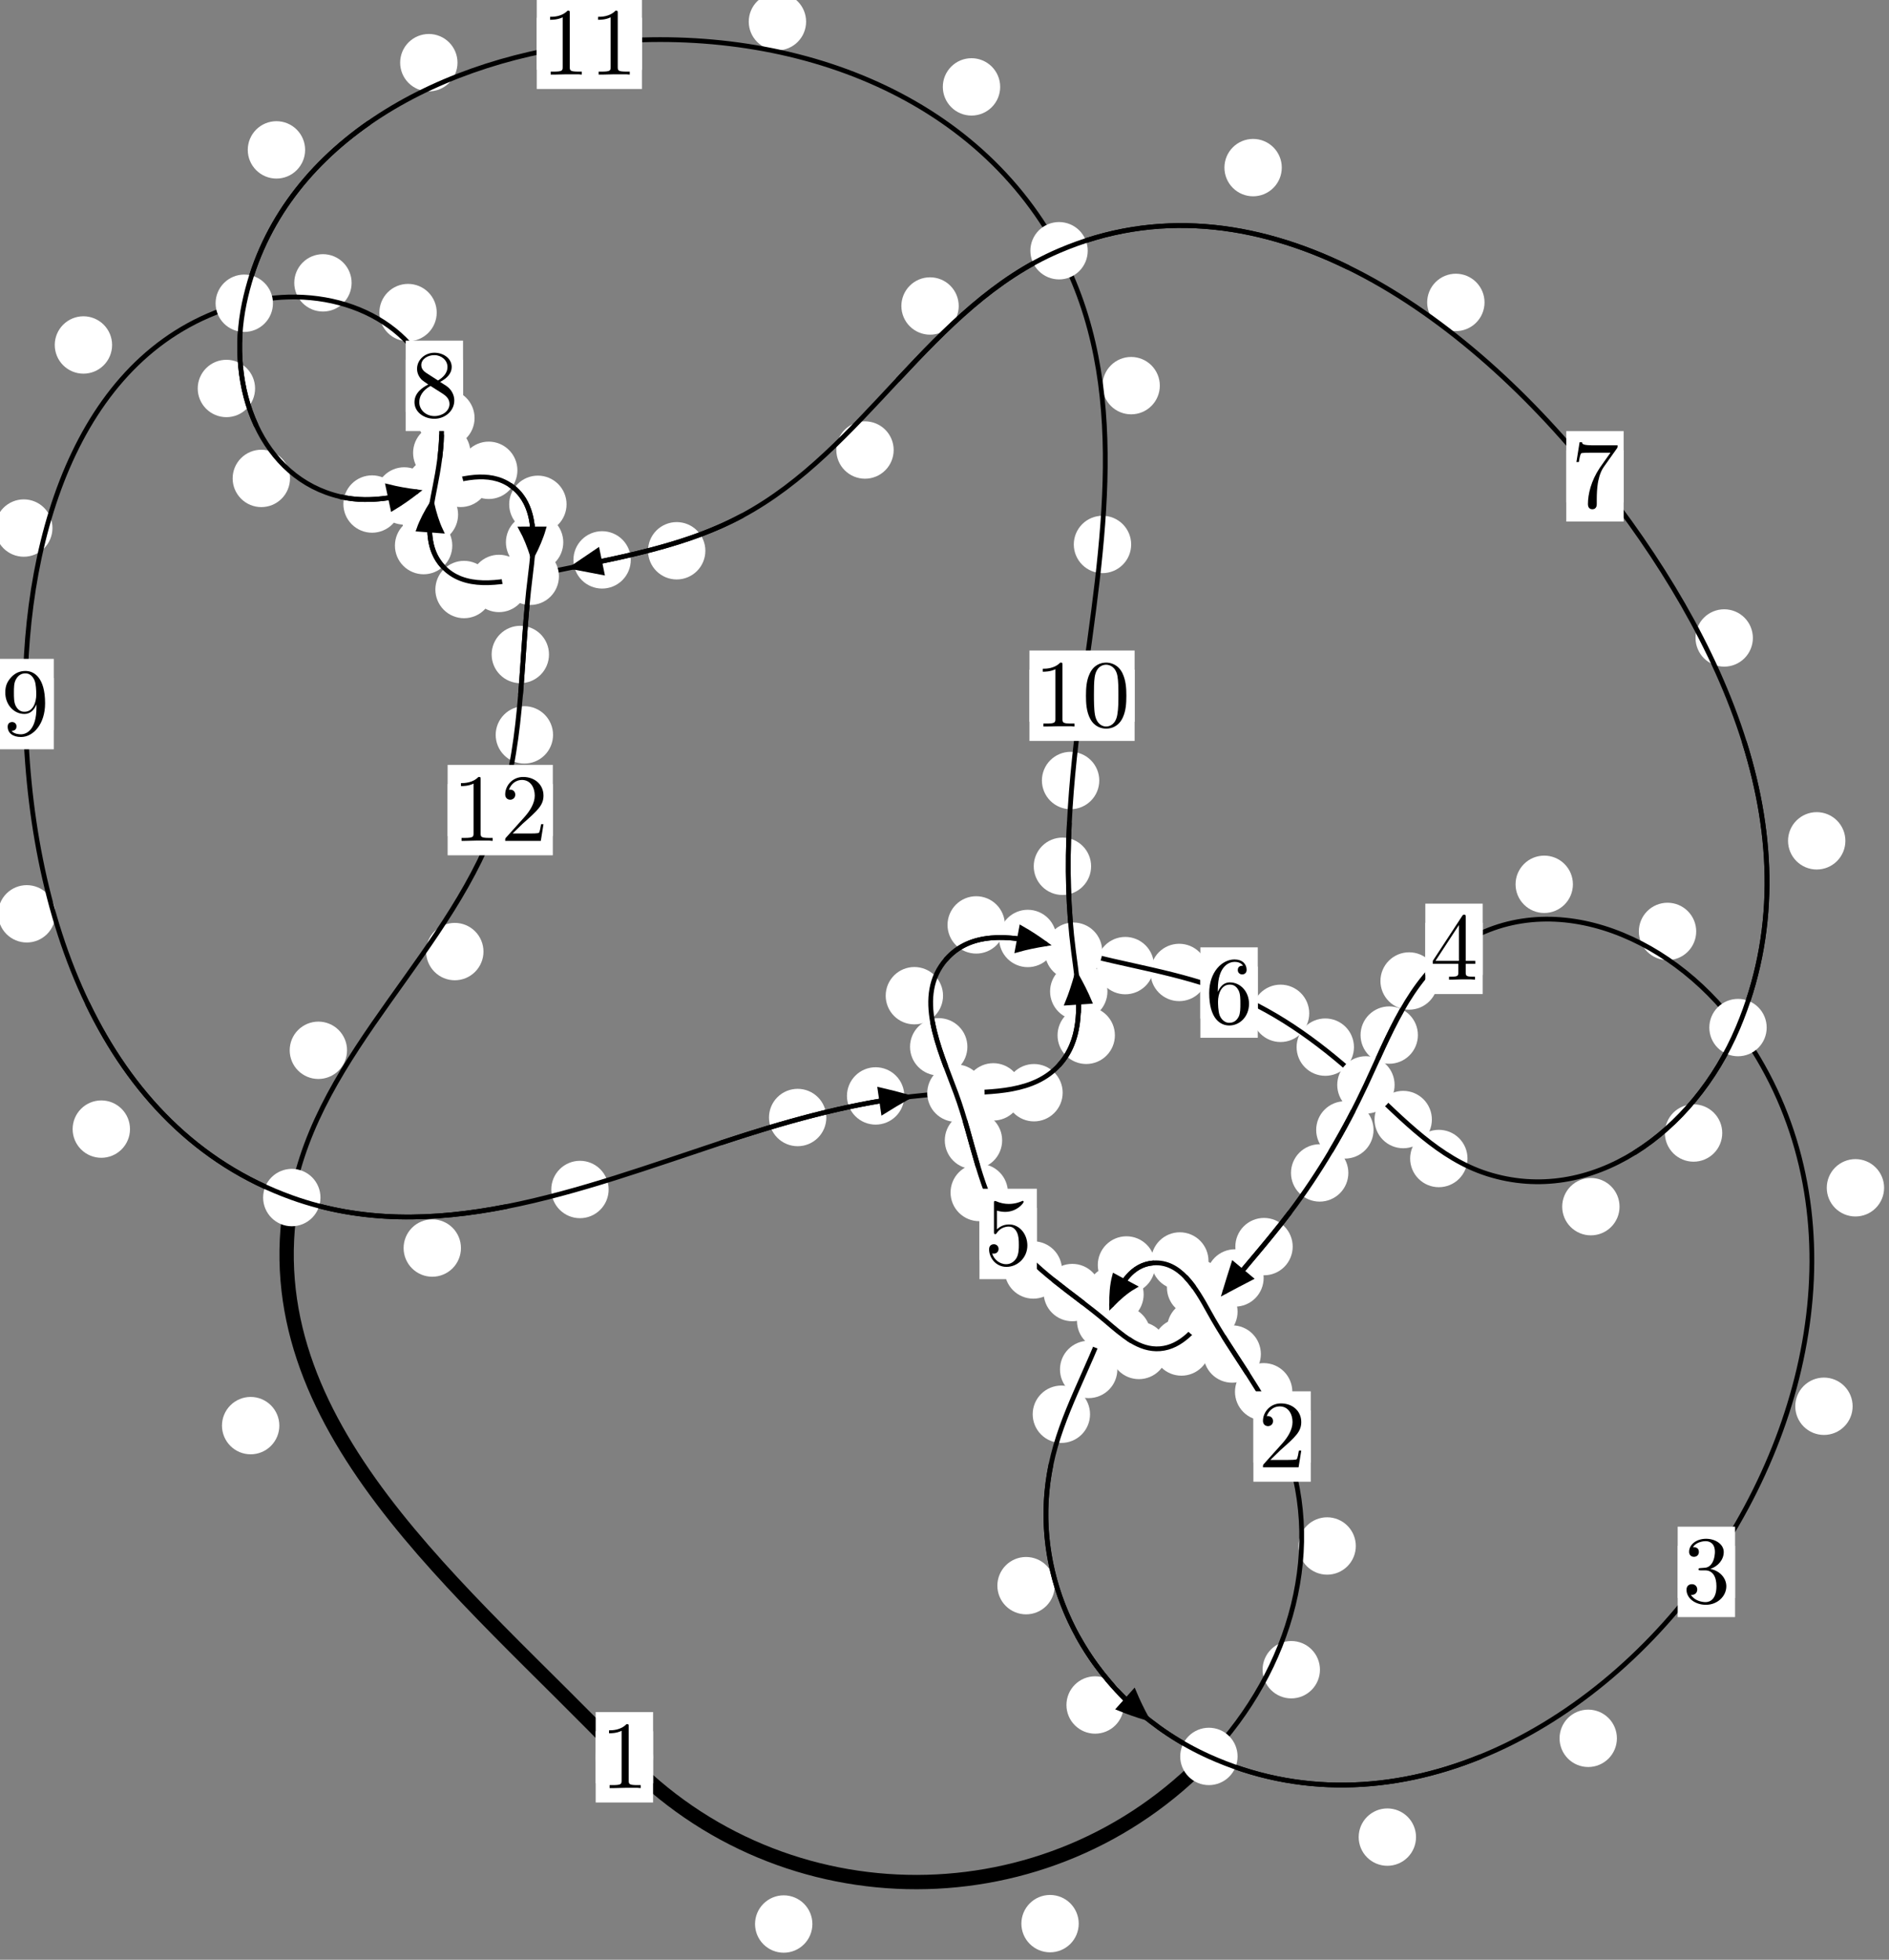 <?xml version="1.0"?>
<!-- Created by MetaPost 1.999 on 2021.07.05:2353 -->
<svg version="1.1" xmlns="http://www.w3.org/2000/svg" xmlns:xlink="http://www.w3.org/1999/xlink" width="196.886" height="204.183" viewBox="0 0 196.886 204.183">
<rect x="0" y="0" width="196.886" height="204.183" fill="#808080" stroke="none"/>
<!-- Original BoundingBox: -126.510071 -20.450653 70.376404 183.732529 -->
  <defs>
    <g transform="scale(0.01,0.01)" id="GLYPHcmr10_48">
      <path style="fill-rule: evenodd;" d="M460 -320C460 -400,455 -480,420 -554C374 -650,292 -666,250 -666C190 -666,117 -640,76 -547C44 -478,39 -400,39 -320C39 -245,43 -155,84 -79C127 2,200 22,249 22C303 22,379 1,423 -94C455 -163,460 -241,460 -320M249 -0C210 -0,151 -25,133 -121C122 -181,122 -273,122 -332C122 -396,122 -462,130 -516C149 -635,224 -644,249 -644C282 -644,348 -626,367 -527C377 -471,377 -395,377 -332C377 -257,377 -189,366 -125C351 -30,294 -0,249 -0"></path>
    </g>
    <g transform="scale(0.01,0.01)" id="GLYPHcmr10_49">
      <path style="fill-rule: evenodd;" d="M294 -640C294 -664,294 -666,271 -666C209 -602,121 -602,89 -602L89 -571C109 -571,168 -571,220 -597L220 -79C220 -43,217 -31,127 -31L95 -31L95 -0L257 -0L130 -3L217 -3L257 -3L297 -3L384 -3L419 -0L419 -31L387 -31C297 -31,294 -42,294 -79"></path>
    </g>
    <g transform="scale(0.01,0.01)" id="GLYPHcmr10_50">
      <path style="fill-rule: evenodd;" d="M127 -77L233 -180C389 -318,449 -372,449 -472C449 -586,359 -666,237 -666C124 -666,50 -574,50 -485C50 -429,100 -429,103 -429C120 -429,155 -441,155 -482C155 -508,137 -534,102 -534C94 -534,92 -534,89 -533C112 -598,166 -635,224 -635C315 -635,358 -554,358 -472C358 -392,308 -313,253 -251L61 -37C50 -26,50 -24,50 -0L421 -0L449 -174L424 -174C419 -144,412 -100,402 -85C395 -77,329 -77,307 -77"></path>
    </g>
    <g transform="scale(0.01,0.01)" id="GLYPHcmr10_51">
      <path style="fill-rule: evenodd;" d="M290 -352C372 -379,430 -449,430 -528C430 -610,342 -666,246 -666C145 -666,69 -606,69 -530C69 -497,91 -478,120 -478C151 -478,171 -500,171 -529C171 -579,124 -579,109 -579C140 -628,206 -641,242 -641C283 -641,338 -619,338 -529C338 -517,336 -459,310 -415C280 -367,246 -364,221 -363C213 -362,189 -360,182 -360C174 -359,167 -358,167 -348C167 -337,174 -337,191 -337L235 -337C317 -337,354 -269,354 -171C354 -35,285 -6,241 -6C198 -6,123 -23,88 -82C123 -77,154 -99,154 -137C154 -173,127 -193,98 -193C74 -193,42 -179,42 -135C42 -44,135 22,244 22C366 22,457 -69,457 -171C457 -253,394 -331,290 -352"></path>
    </g>
    <g transform="scale(0.01,0.01)" id="GLYPHcmr10_52">
      <path style="fill-rule: evenodd;" d="M294 -165L294 -78C294 -42,292 -31,218 -31L197 -31L197 -0L332 -0L238 -3L290 -3L332 -3L374 -3L427 -3L468 -0L468 -31L447 -31C373 -31,371 -42,371 -78L371 -165L471 -165L471 -196L371 -196L371 -651C371 -671,371 -677,355 -677C346 -677,343 -677,335 -665L28 -196L28 -165M300 -196L56 -196L300 -569"></path>
    </g>
    <g transform="scale(0.01,0.01)" id="GLYPHcmr10_53">
      <path style="fill-rule: evenodd;" d="M449 -201C449 -320,367 -420,259 -420C211 -420,168 -404,132 -369L132 -564C152 -558,185 -551,217 -551C340 -551,410 -642,410 -655C410 -661,407 -666,400 -666C399 -666,397 -666,392 -663C372 -654,323 -634,256 -634C216 -634,170 -641,123 -662C115 -665,113 -665,111 -665C101 -665,101 -657,101 -641L101 -345C101 -327,101 -319,115 -319C122 -319,124 -322,128 -328C139 -344,176 -398,257 -398C309 -398,334 -352,342 -334C358 -297,360 -258,360 -208C360 -173,360 -113,336 -71C312 -32,275 -6,229 -6C156 -6,99 -59,82 -118C85 -117,88 -116,99 -116C132 -116,149 -141,149 -165C149 -189,132 -214,99 -214C85 -214,50 -207,50 -161C50 -75,119 22,231 22C347 22,449 -74,449 -201"></path>
    </g>
    <g transform="scale(0.01,0.01)" id="GLYPHcmr10_54">
      <path style="fill-rule: evenodd;" d="M132 -328L132 -352C132 -605,256 -641,307 -641C331 -641,373 -635,395 -601C380 -601,340 -601,340 -556C340 -525,364 -510,386 -510C402 -510,432 -519,432 -558C432 -618,388 -666,305 -666C177 -666,42 -537,42 -316C42 -49,158 22,251 22C362 22,457 -72,457 -204C457 -331,368 -427,257 -427C189 -427,152 -376,132 -328M251 -6C188 -6,158 -66,152 -81C134 -128,134 -208,134 -226C134 -304,166 -404,256 -404C272 -404,318 -404,349 -342C367 -305,367 -254,367 -205C367 -157,367 -107,350 -71C320 -11,274 -6,251 -6"></path>
    </g>
    <g transform="scale(0.01,0.01)" id="GLYPHcmr10_55">
      <path style="fill-rule: evenodd;" d="M476 -609C485 -621,485 -623,485 -644L242 -644C120 -644,118 -657,114 -676L89 -676L56 -470L81 -470C84 -486,93 -549,106 -561C113 -567,191 -567,204 -567L411 -567C400 -551,321 -442,299 -409C209 -274,176 -135,176 -33C176 -23,176 22,222 22C268 22,268 -23,268 -33L268 -84C268 -139,271 -194,279 -248C283 -271,297 -357,341 -419"></path>
    </g>
    <g transform="scale(0.01,0.01)" id="GLYPHcmr10_56">
      <path style="fill-rule: evenodd;" d="M163 -457C117 -487,113 -521,113 -538C113 -599,178 -641,249 -641C322 -641,386 -589,386 -517C386 -460,347 -412,287 -377M309 -362C381 -399,430 -451,430 -517C430 -609,341 -666,250 -666C150 -666,69 -592,69 -499C69 -481,71 -436,113 -389C124 -377,161 -352,186 -335C128 -306,42 -250,42 -151C42 -45,144 22,249 22C362 22,457 -61,457 -168C457 -204,446 -249,408 -291C389 -312,373 -322,309 -362M209 -320L332 -242C360 -223,407 -193,407 -132C407 -58,332 -6,250 -6C164 -6,92 -68,92 -151C92 -209,124 -273,209 -320"></path>
    </g>
    <g transform="scale(0.01,0.01)" id="GLYPHcmr10_57">
      <path style="fill-rule: evenodd;" d="M367 -318L367 -286C367 -52,263 -6,205 -6C188 -6,134 -8,107 -42C151 -42,159 -71,159 -88C159 -119,135 -134,113 -134C97 -134,67 -125,67 -86C67 -19,121 22,206 22C335 22,457 -114,457 -329C457 -598,342 -666,253 -666C198 -666,149 -648,106 -603C65 -558,42 -516,42 -441C42 -316,130 -218,242 -218C303 -218,344 -260,367 -318M243 -241C227 -241,181 -241,150 -304C132 -341,132 -391,132 -440C132 -494,132 -541,153 -578C180 -628,218 -641,253 -641C299 -641,332 -607,349 -562C361 -530,365 -467,365 -421C365 -338,331 -241,243 -241"></path>
    </g>
  </defs>
  <path d="M84.673 200.462C84.673 199.669,84.359 198.909,83.798 198.349C83.238 197.788,82.477 197.473,81.685 197.473C80.892 197.473,80.132 197.788,79.571 198.349C79.011 198.909,78.696 199.669,78.696 200.462C78.696 201.255,79.011 202.015,79.571 202.575C80.132 203.136,80.892 203.451,81.685 203.451C82.477 203.451,83.238 203.136,83.798 202.575C84.359 202.015,84.673 201.255,84.673 200.462Z" style="fill: rgb(100%,100%,100%);stroke: none;"></path>
  <path d="M68.067 183.089C68.067 182.296,67.752 181.536,67.192 180.975C66.631 180.415,65.871 180.1,65.078 180.1C64.286 180.1,63.525 180.415,62.965 180.975C62.405 181.536,62.09 182.296,62.09 183.089C62.09 183.881,62.405 184.642,62.965 185.202C63.525 185.762,64.286 186.077,65.078 186.077C65.871 186.077,66.631 185.762,67.192 185.202C67.752 184.642,68.067 183.881,68.067 183.089Z" style="fill: rgb(100%,100%,100%);stroke: none;"></path>
  <path d="M137.575 173.965C137.575 173.172,137.26 172.412,136.699 171.852C136.139 171.291,135.379 170.976,134.586 170.976C133.793 170.976,133.033 171.291,132.473 171.852C131.912 172.412,131.597 173.172,131.597 173.965C131.597 174.758,131.912 175.518,132.473 176.078C133.033 176.639,133.793 176.954,134.586 176.954C135.379 176.954,136.139 176.639,136.699 176.078C137.26 175.518,137.575 174.758,137.575 173.965Z" style="fill: rgb(100%,100%,100%);stroke: none;"></path>
  <path d="M112.433 200.422C112.433 199.629,112.118 198.869,111.558 198.308C110.997 197.748,110.237 197.433,109.444 197.433C108.652 197.433,107.891 197.748,107.331 198.308C106.77 198.869,106.455 199.629,106.455 200.422C106.455 201.214,106.77 201.974,107.331 202.535C107.891 203.095,108.652 203.41,109.444 203.41C110.237 203.41,110.997 203.095,111.558 202.535C112.118 201.974,112.433 201.214,112.433 200.422Z" style="fill: rgb(100%,100%,100%);stroke: none;"></path>
  <path d="M134.697 145.008C134.697 144.215,134.382 143.455,133.821 142.894C133.261 142.334,132.501 142.019,131.708 142.019C130.915 142.019,130.155 142.334,129.595 142.894C129.034 143.455,128.719 144.215,128.719 145.008C128.719 145.8,129.034 146.56,129.595 147.121C130.155 147.681,130.915 147.996,131.708 147.996C132.501 147.996,133.261 147.681,133.821 147.121C134.382 146.56,134.697 145.8,134.697 145.008Z" style="fill: rgb(100%,100%,100%);stroke: none;"></path>
  <path d="M141.313 161.075C141.313 160.282,140.998 159.522,140.438 158.962C139.877 158.401,139.117 158.086,138.325 158.086C137.532 158.086,136.772 158.401,136.211 158.962C135.651 159.522,135.336 160.282,135.336 161.075C135.336 161.868,135.651 162.628,136.211 163.188C136.772 163.749,137.532 164.064,138.325 164.064C139.117 164.064,139.877 163.749,140.438 163.188C140.998 162.628,141.313 161.868,141.313 161.075Z" style="fill: rgb(100%,100%,100%);stroke: none;"></path>
  <path d="M127.604 134.146C127.604 133.353,127.29 132.593,126.729 132.033C126.169 131.472,125.408 131.157,124.616 131.157C123.823 131.157,123.063 131.472,122.502 132.033C121.942 132.593,121.627 133.353,121.627 134.146C121.627 134.939,121.942 135.699,122.502 136.259C123.063 136.82,123.823 137.135,124.616 137.135C125.408 137.135,126.169 136.82,126.729 136.259C127.29 135.699,127.604 134.939,127.604 134.146Z" style="fill: rgb(100%,100%,100%);stroke: none;"></path>
  <path d="M131.416 141.075C131.416 140.283,131.101 139.523,130.54 138.962C129.98 138.402,129.22 138.087,128.427 138.087C127.634 138.087,126.874 138.402,126.314 138.962C125.753 139.523,125.438 140.283,125.438 141.075C125.438 141.868,125.753 142.628,126.314 143.189C126.874 143.749,127.634 144.064,128.427 144.064C129.22 144.064,129.98 143.749,130.54 143.189C131.101 142.628,131.416 141.868,131.416 141.075Z" style="fill: rgb(100%,100%,100%);stroke: none;"></path>
  <path d="M120.397 131.796C120.397 131.004,120.082 130.243,119.522 129.683C118.961 129.122,118.201 128.807,117.409 128.807C116.616 128.807,115.856 129.122,115.295 129.683C114.735 130.243,114.42 131.004,114.42 131.796C114.42 132.589,114.735 133.349,115.295 133.91C115.856 134.47,116.616 134.785,117.409 134.785C118.201 134.785,118.961 134.47,119.522 133.91C120.082 133.349,120.397 132.589,120.397 131.796Z" style="fill: rgb(100%,100%,100%);stroke: none;"></path>
  <path d="M125.959 131.38C125.959 130.587,125.645 129.827,125.084 129.266C124.524 128.706,123.763 128.391,122.971 128.391C122.178 128.391,121.418 128.706,120.857 129.266C120.297 129.827,119.982 130.587,119.982 131.38C119.982 132.172,120.297 132.933,120.857 133.493C121.418 134.054,122.178 134.368,122.971 134.368C123.763 134.368,124.524 134.054,125.084 133.493C125.645 132.933,125.959 132.172,125.959 131.38Z" style="fill: rgb(100%,100%,100%);stroke: none;"></path>
  <path d="M116.457 142.679C116.457 141.886,116.142 141.126,115.582 140.566C115.021 140.005,114.261 139.69,113.468 139.69C112.676 139.69,111.915 140.005,111.355 140.566C110.794 141.126,110.48 141.886,110.48 142.679C110.48 143.472,110.794 144.232,111.355 144.792C111.915 145.353,112.676 145.668,113.468 145.668C114.261 145.668,115.021 145.353,115.582 144.792C116.142 144.232,116.457 143.472,116.457 142.679Z" style="fill: rgb(100%,100%,100%);stroke: none;"></path>
  <path d="M119.2 134.86C119.2 134.067,118.885 133.307,118.324 132.746C117.764 132.186,117.003 131.871,116.211 131.871C115.418 131.871,114.658 132.186,114.097 132.746C113.537 133.307,113.222 134.067,113.222 134.86C113.222 135.652,113.537 136.413,114.097 136.973C114.658 137.534,115.418 137.848,116.211 137.848C117.003 137.848,117.764 137.534,118.324 136.973C118.885 136.413,119.2 135.652,119.2 134.86Z" style="fill: rgb(100%,100%,100%);stroke: none;"></path>
  <path d="M109.931 165.208C109.931 164.416,109.616 163.655,109.056 163.095C108.495 162.534,107.735 162.22,106.942 162.22C106.15 162.22,105.389 162.534,104.829 163.095C104.268 163.655,103.954 164.416,103.954 165.208C103.954 166.001,104.268 166.761,104.829 167.322C105.389 167.882,106.15 168.197,106.942 168.197C107.735 168.197,108.495 167.882,109.056 167.322C109.616 166.761,109.931 166.001,109.931 165.208Z" style="fill: rgb(100%,100%,100%);stroke: none;"></path>
  <path d="M113.612 147.349C113.612 146.556,113.297 145.796,112.737 145.235C112.176 144.675,111.416 144.36,110.624 144.36C109.831 144.36,109.071 144.675,108.51 145.235C107.95 145.796,107.635 146.556,107.635 147.349C107.635 148.141,107.95 148.902,108.51 149.462C109.071 150.022,109.831 150.337,110.624 150.337C111.416 150.337,112.176 150.022,112.737 149.462C113.297 148.902,113.612 148.141,113.612 147.349Z" style="fill: rgb(100%,100%,100%);stroke: none;"></path>
  <path d="M147.589 191.406C147.589 190.614,147.275 189.854,146.714 189.293C146.154 188.733,145.393 188.418,144.601 188.418C143.808 188.418,143.048 188.733,142.487 189.293C141.927 189.854,141.612 190.614,141.612 191.406C141.612 192.199,141.927 192.959,142.487 193.52C143.048 194.08,143.808 194.395,144.601 194.395C145.393 194.395,146.154 194.08,146.714 193.52C147.275 192.959,147.589 192.199,147.589 191.406Z" style="fill: rgb(100%,100%,100%);stroke: none;"></path>
  <path d="M117.131 177.641C117.131 176.848,116.816 176.088,116.255 175.527C115.695 174.967,114.935 174.652,114.142 174.652C113.349 174.652,112.589 174.967,112.029 175.527C111.468 176.088,111.153 176.848,111.153 177.641C111.153 178.434,111.468 179.194,112.029 179.754C112.589 180.315,113.349 180.63,114.142 180.63C114.935 180.63,115.695 180.315,116.255 179.754C116.816 179.194,117.131 178.434,117.131 177.641Z" style="fill: rgb(100%,100%,100%);stroke: none;"></path>
  <path d="M193.095 146.518C193.095 145.725,192.78 144.965,192.219 144.404C191.659 143.844,190.899 143.529,190.106 143.529C189.313 143.529,188.553 143.844,187.993 144.404C187.432 144.965,187.117 145.725,187.117 146.518C187.117 147.31,187.432 148.07,187.993 148.631C188.553 149.191,189.313 149.506,190.106 149.506C190.899 149.506,191.659 149.191,192.219 148.631C192.78 148.07,193.095 147.31,193.095 146.518Z" style="fill: rgb(100%,100%,100%);stroke: none;"></path>
  <path d="M168.526 181.114C168.526 180.321,168.211 179.561,167.651 179C167.09 178.44,166.33 178.125,165.537 178.125C164.745 178.125,163.985 178.44,163.424 179C162.864 179.561,162.549 180.321,162.549 181.114C162.549 181.906,162.864 182.667,163.424 183.227C163.985 183.788,164.745 184.103,165.537 184.103C166.33 184.103,167.09 183.788,167.651 183.227C168.211 182.667,168.526 181.906,168.526 181.114Z" style="fill: rgb(100%,100%,100%);stroke: none;"></path>
  <path d="M176.791 97.044C176.791 96.251,176.476 95.491,175.915 94.93C175.355 94.37,174.595 94.055,173.802 94.055C173.009 94.055,172.249 94.37,171.689 94.93C171.128 95.491,170.813 96.251,170.813 97.044C170.813 97.836,171.128 98.596,171.689 99.157C172.249 99.717,173.009 100.032,173.802 100.032C174.595 100.032,175.355 99.717,175.915 99.157C176.476 98.596,176.791 97.836,176.791 97.044Z" style="fill: rgb(100%,100%,100%);stroke: none;"></path>
  <path d="M196.376 123.755C196.376 122.963,196.061 122.202,195.501 121.642C194.941 121.081,194.18 120.767,193.388 120.767C192.595 120.767,191.835 121.081,191.274 121.642C190.714 122.202,190.399 122.963,190.399 123.755C190.399 124.548,190.714 125.308,191.274 125.869C191.835 126.429,192.595 126.744,193.388 126.744C194.18 126.744,194.941 126.429,195.501 125.869C196.061 125.308,196.376 124.548,196.376 123.755Z" style="fill: rgb(100%,100%,100%);stroke: none;"></path>
  <path d="M149.858 102.208C149.858 101.415,149.543 100.655,148.982 100.095C148.422 99.534,147.662 99.219,146.869 99.219C146.076 99.219,145.316 99.534,144.756 100.095C144.195 100.655,143.88 101.415,143.88 102.208C143.88 103.001,144.195 103.761,144.756 104.321C145.316 104.882,146.076 105.197,146.869 105.197C147.662 105.197,148.422 104.882,148.982 104.321C149.543 103.761,149.858 103.001,149.858 102.208Z" style="fill: rgb(100%,100%,100%);stroke: none;"></path>
  <path d="M163.941 92.134C163.941 91.342,163.626 90.582,163.065 90.021C162.505 89.461,161.745 89.146,160.952 89.146C160.159 89.146,159.399 89.461,158.839 90.021C158.278 90.582,157.963 91.342,157.963 92.134C157.963 92.927,158.278 93.687,158.839 94.248C159.399 94.808,160.159 95.123,160.952 95.123C161.745 95.123,162.505 94.808,163.065 94.248C163.626 93.687,163.941 92.927,163.941 92.134Z" style="fill: rgb(100%,100%,100%);stroke: none;"></path>
  <path d="M143.16 117.725C143.16 116.933,142.845 116.173,142.285 115.612C141.724 115.052,140.964 114.737,140.172 114.737C139.379 114.737,138.619 115.052,138.058 115.612C137.498 116.173,137.183 116.933,137.183 117.725C137.183 118.518,137.498 119.278,138.058 119.839C138.619 120.399,139.379 120.714,140.172 120.714C140.964 120.714,141.724 120.399,142.285 119.839C142.845 119.278,143.16 118.518,143.16 117.725Z" style="fill: rgb(100%,100%,100%);stroke: none;"></path>
  <path d="M147.784 107.843C147.784 107.05,147.469 106.29,146.909 105.73C146.348 105.169,145.588 104.854,144.796 104.854C144.003 104.854,143.243 105.169,142.682 105.73C142.122 106.29,141.807 107.05,141.807 107.843C141.807 108.636,142.122 109.396,142.682 109.956C143.243 110.517,144.003 110.832,144.796 110.832C145.588 110.832,146.348 110.517,146.909 109.956C147.469 109.396,147.784 108.636,147.784 107.843Z" style="fill: rgb(100%,100%,100%);stroke: none;"></path>
  <path d="M134.734 129.884C134.734 129.091,134.419 128.331,133.859 127.77C133.298 127.21,132.538 126.895,131.746 126.895C130.953 126.895,130.193 127.21,129.632 127.77C129.072 128.331,128.757 129.091,128.757 129.884C128.757 130.676,129.072 131.436,129.632 131.997C130.193 132.557,130.953 132.872,131.746 132.872C132.538 132.872,133.298 132.557,133.859 131.997C134.419 131.436,134.734 130.676,134.734 129.884Z" style="fill: rgb(100%,100%,100%);stroke: none;"></path>
  <path d="M140.535 122.206C140.535 121.414,140.22 120.653,139.659 120.093C139.099 119.532,138.339 119.217,137.546 119.217C136.753 119.217,135.993 119.532,135.433 120.093C134.872 120.653,134.557 121.414,134.557 122.206C134.557 122.999,134.872 123.759,135.433 124.32C135.993 124.88,136.753 125.195,137.546 125.195C138.339 125.195,139.099 124.88,139.659 124.32C140.22 123.759,140.535 122.999,140.535 122.206Z" style="fill: rgb(100%,100%,100%);stroke: none;"></path>
  <path d="M127.618 138.435C127.618 137.642,127.303 136.882,126.742 136.322C126.182 135.761,125.422 135.446,124.629 135.446C123.836 135.446,123.076 135.761,122.516 136.322C121.955 136.882,121.64 137.642,121.64 138.435C121.64 139.228,121.955 139.988,122.516 140.548C123.076 141.109,123.836 141.424,124.629 141.424C125.422 141.424,126.182 141.109,126.742 140.548C127.303 139.988,127.618 139.228,127.618 138.435Z" style="fill: rgb(100%,100%,100%);stroke: none;"></path>
  <path d="M131.707 133.149C131.707 132.356,131.392 131.596,130.832 131.036C130.271 130.475,129.511 130.16,128.718 130.16C127.926 130.16,127.166 130.475,126.605 131.036C126.045 131.596,125.73 132.356,125.73 133.149C125.73 133.942,126.045 134.702,126.605 135.262C127.166 135.823,127.926 136.138,128.718 136.138C129.511 136.138,130.271 135.823,130.832 135.262C131.392 134.702,131.707 133.942,131.707 133.149Z" style="fill: rgb(100%,100%,100%);stroke: none;"></path>
  <path d="M121.693 140.703C121.693 139.91,121.379 139.15,120.818 138.589C120.258 138.029,119.497 137.714,118.705 137.714C117.912 137.714,117.152 138.029,116.591 138.589C116.031 139.15,115.716 139.91,115.716 140.703C115.716 141.495,116.031 142.255,116.591 142.816C117.152 143.376,117.912 143.691,118.705 143.691C119.497 143.691,120.258 143.376,120.818 142.816C121.379 142.255,121.693 141.495,121.693 140.703Z" style="fill: rgb(100%,100%,100%);stroke: none;"></path>
  <path d="M126.127 140.343C126.127 139.55,125.812 138.79,125.251 138.229C124.691 137.669,123.931 137.354,123.138 137.354C122.345 137.354,121.585 137.669,121.025 138.229C120.464 138.79,120.149 139.55,120.149 140.343C120.149 141.135,120.464 141.896,121.025 142.456C121.585 143.017,122.345 143.331,123.138 143.331C123.931 143.331,124.691 143.017,125.251 142.456C125.812 141.896,126.127 141.135,126.127 140.343Z" style="fill: rgb(100%,100%,100%);stroke: none;"></path>
  <path d="M114.754 134.671C114.754 133.878,114.439 133.118,113.878 132.558C113.318 131.997,112.558 131.682,111.765 131.682C110.972 131.682,110.212 131.997,109.652 132.558C109.091 133.118,108.776 133.878,108.776 134.671C108.776 135.464,109.091 136.224,109.652 136.784C110.212 137.345,110.972 137.66,111.765 137.66C112.558 137.66,113.318 137.345,113.878 136.784C114.439 136.224,114.754 135.464,114.754 134.671Z" style="fill: rgb(100%,100%,100%);stroke: none;"></path>
  <path d="M119.924 139.068C119.924 138.275,119.609 137.515,119.048 136.954C118.488 136.394,117.728 136.079,116.935 136.079C116.142 136.079,115.382 136.394,114.822 136.954C114.261 137.515,113.946 138.275,113.946 139.068C113.946 139.86,114.261 140.621,114.822 141.181C115.382 141.742,116.142 142.056,116.935 142.056C117.728 142.056,118.488 141.742,119.048 141.181C119.609 140.621,119.924 139.86,119.924 139.068Z" style="fill: rgb(100%,100%,100%);stroke: none;"></path>
  <path d="M105.053 124.245C105.053 123.452,104.738 122.692,104.177 122.132C103.617 121.571,102.857 121.256,102.064 121.256C101.271 121.256,100.511 121.571,99.951 122.132C99.39 122.692,99.075 123.452,99.075 124.245C99.075 125.038,99.39 125.798,99.951 126.358C100.511 126.919,101.271 127.234,102.064 127.234C102.857 127.234,103.617 126.919,104.177 126.358C104.738 125.798,105.053 125.038,105.053 124.245Z" style="fill: rgb(100%,100%,100%);stroke: none;"></path>
  <path d="M110.689 132.317C110.689 131.525,110.374 130.764,109.813 130.204C109.253 129.643,108.493 129.329,107.7 129.329C106.907 129.329,106.147 129.643,105.587 130.204C105.026 130.764,104.711 131.525,104.711 132.317C104.711 133.11,105.026 133.87,105.587 134.431C106.147 134.991,106.907 135.306,107.7 135.306C108.493 135.306,109.253 134.991,109.813 134.431C110.374 133.87,110.689 133.11,110.689 132.317Z" style="fill: rgb(100%,100%,100%);stroke: none;"></path>
  <path d="M100.828 109.067C100.828 108.274,100.513 107.514,99.952 106.954C99.392 106.393,98.632 106.078,97.839 106.078C97.046 106.078,96.286 106.393,95.726 106.954C95.165 107.514,94.85 108.274,94.85 109.067C94.85 109.86,95.165 110.62,95.726 111.18C96.286 111.741,97.046 112.056,97.839 112.056C98.632 112.056,99.392 111.741,99.952 111.18C100.513 110.62,100.828 109.86,100.828 109.067Z" style="fill: rgb(100%,100%,100%);stroke: none;"></path>
  <path d="M104.451 118.814C104.451 118.021,104.136 117.261,103.576 116.701C103.015 116.14,102.255 115.825,101.463 115.825C100.67 115.825,99.91 116.14,99.349 116.701C98.789 117.261,98.474 118.021,98.474 118.814C98.474 119.607,98.789 120.367,99.349 120.927C99.91 121.488,100.67 121.803,101.463 121.803C102.255 121.803,103.015 121.488,103.576 120.927C104.136 120.367,104.451 119.607,104.451 118.814Z" style="fill: rgb(100%,100%,100%);stroke: none;"></path>
  <path d="M104.736 96.366C104.736 95.573,104.421 94.813,103.861 94.252C103.3 93.692,102.54 93.377,101.748 93.377C100.955 93.377,100.195 93.692,99.634 94.252C99.074 94.813,98.759 95.573,98.759 96.366C98.759 97.158,99.074 97.918,99.634 98.479C100.195 99.039,100.955 99.354,101.748 99.354C102.54 99.354,103.3 99.039,103.861 98.479C104.421 97.918,104.736 97.158,104.736 96.366Z" style="fill: rgb(100%,100%,100%);stroke: none;"></path>
  <path d="M98.291 103.741C98.291 102.948,97.976 102.188,97.416 101.627C96.855 101.067,96.095 100.752,95.302 100.752C94.51 100.752,93.749 101.067,93.189 101.627C92.629 102.188,92.314 102.948,92.314 103.741C92.314 104.533,92.629 105.293,93.189 105.854C93.749 106.414,94.51 106.729,95.302 106.729C96.095 106.729,96.855 106.414,97.416 105.854C97.976 105.293,98.291 104.533,98.291 103.741Z" style="fill: rgb(100%,100%,100%);stroke: none;"></path>
  <path d="M120.273 100.606C120.273 99.813,119.958 99.053,119.398 98.493C118.837 97.932,118.077 97.617,117.284 97.617C116.492 97.617,115.732 97.932,115.171 98.493C114.611 99.053,114.296 99.813,114.296 100.606C114.296 101.399,114.611 102.159,115.171 102.719C115.732 103.28,116.492 103.595,117.284 103.595C118.077 103.595,118.837 103.28,119.398 102.719C119.958 102.159,120.273 101.399,120.273 100.606Z" style="fill: rgb(100%,100%,100%);stroke: none;"></path>
  <path d="M110.11 97.778C110.11 96.985,109.795 96.225,109.235 95.664C108.674 95.104,107.914 94.789,107.121 94.789C106.329 94.789,105.569 95.104,105.008 95.664C104.448 96.225,104.133 96.985,104.133 97.778C104.133 98.57,104.448 99.33,105.008 99.891C105.569 100.451,106.329 100.766,107.121 100.766C107.914 100.766,108.674 100.451,109.235 99.891C109.795 99.33,110.11 98.57,110.11 97.778Z" style="fill: rgb(100%,100%,100%);stroke: none;"></path>
  <path d="M136.458 105.578C136.458 104.785,136.143 104.025,135.583 103.465C135.022 102.904,134.262 102.589,133.469 102.589C132.677 102.589,131.917 102.904,131.356 103.465C130.796 104.025,130.481 104.785,130.481 105.578C130.481 106.371,130.796 107.131,131.356 107.691C131.917 108.252,132.677 108.567,133.469 108.567C134.262 108.567,135.022 108.252,135.583 107.691C136.143 107.131,136.458 106.371,136.458 105.578Z" style="fill: rgb(100%,100%,100%);stroke: none;"></path>
  <path d="M125.893 101.318C125.893 100.526,125.578 99.766,125.017 99.205C124.457 98.645,123.697 98.33,122.904 98.33C122.111 98.33,121.351 98.645,120.791 99.205C120.23 99.766,119.915 100.526,119.915 101.318C119.915 102.111,120.23 102.871,120.791 103.432C121.351 103.992,122.111 104.307,122.904 104.307C123.697 104.307,124.457 103.992,125.017 103.432C125.578 102.871,125.893 102.111,125.893 101.318Z" style="fill: rgb(100%,100%,100%);stroke: none;"></path>
  <path d="M149.241 116.645C149.241 115.852,148.926 115.092,148.366 114.532C147.805 113.971,147.045 113.656,146.253 113.656C145.46 113.656,144.7 113.971,144.139 114.532C143.579 115.092,143.264 115.852,143.264 116.645C143.264 117.438,143.579 118.198,144.139 118.758C144.7 119.319,145.46 119.634,146.253 119.634C147.045 119.634,147.805 119.319,148.366 118.758C148.926 118.198,149.241 117.438,149.241 116.645Z" style="fill: rgb(100%,100%,100%);stroke: none;"></path>
  <path d="M141.119 109.099C141.119 108.307,140.804 107.547,140.244 106.986C139.683 106.426,138.923 106.111,138.13 106.111C137.338 106.111,136.578 106.426,136.017 106.986C135.457 107.547,135.142 108.307,135.142 109.099C135.142 109.892,135.457 110.652,136.017 111.213C136.578 111.773,137.338 112.088,138.13 112.088C138.923 112.088,139.683 111.773,140.244 111.213C140.804 110.652,141.119 109.892,141.119 109.099Z" style="fill: rgb(100%,100%,100%);stroke: none;"></path>
  <path d="M168.801 125.721C168.801 124.928,168.486 124.168,167.926 123.608C167.365 123.047,166.605 122.732,165.813 122.732C165.02 122.732,164.26 123.047,163.699 123.608C163.139 124.168,162.824 124.928,162.824 125.721C162.824 126.514,163.139 127.274,163.699 127.834C164.26 128.395,165.02 128.71,165.813 128.71C166.605 128.71,167.365 128.395,167.926 127.834C168.486 127.274,168.801 126.514,168.801 125.721Z" style="fill: rgb(100%,100%,100%);stroke: none;"></path>
  <path d="M152.954 120.704C152.954 119.911,152.639 119.151,152.078 118.591C151.518 118.03,150.758 117.715,149.965 117.715C149.172 117.715,148.412 118.03,147.852 118.591C147.291 119.151,146.976 119.911,146.976 120.704C146.976 121.497,147.291 122.257,147.852 122.817C148.412 123.378,149.172 123.693,149.965 123.693C150.758 123.693,151.518 123.378,152.078 122.817C152.639 122.257,152.954 121.497,152.954 120.704Z" style="fill: rgb(100%,100%,100%);stroke: none;"></path>
  <path d="M192.34 87.605C192.34 86.812,192.025 86.052,191.465 85.492C190.904 84.931,190.144 84.616,189.351 84.616C188.559 84.616,187.799 84.931,187.238 85.492C186.678 86.052,186.363 86.812,186.363 87.605C186.363 88.398,186.678 89.158,187.238 89.718C187.799 90.279,188.559 90.594,189.351 90.594C190.144 90.594,190.904 90.279,191.465 89.718C192.025 89.158,192.34 88.398,192.34 87.605Z" style="fill: rgb(100%,100%,100%);stroke: none;"></path>
  <path d="M179.505 118.048C179.505 117.255,179.19 116.495,178.629 115.934C178.069 115.374,177.309 115.059,176.516 115.059C175.723 115.059,174.963 115.374,174.403 115.934C173.842 116.495,173.527 117.255,173.527 118.048C173.527 118.84,173.842 119.6,174.403 120.161C174.963 120.721,175.723 121.036,176.516 121.036C177.309 121.036,178.069 120.721,178.629 120.161C179.19 119.6,179.505 118.84,179.505 118.048Z" style="fill: rgb(100%,100%,100%);stroke: none;"></path>
  <path d="M154.729 31.507C154.729 30.715,154.414 29.955,153.853 29.394C153.293 28.834,152.532 28.519,151.74 28.519C150.947 28.519,150.187 28.834,149.626 29.394C149.066 29.955,148.751 30.715,148.751 31.507C148.751 32.3,149.066 33.06,149.626 33.621C150.187 34.181,150.947 34.496,151.74 34.496C152.532 34.496,153.293 34.181,153.853 33.621C154.414 33.06,154.729 32.3,154.729 31.507Z" style="fill: rgb(100%,100%,100%);stroke: none;"></path>
  <path d="M182.698 66.468C182.698 65.676,182.383 64.915,181.823 64.355C181.262 63.795,180.502 63.48,179.709 63.48C178.917 63.48,178.156 63.795,177.596 64.355C177.036 64.915,176.721 65.676,176.721 66.468C176.721 67.261,177.036 68.021,177.596 68.582C178.156 69.142,178.917 69.457,179.709 69.457C180.502 69.457,181.262 69.142,181.823 68.582C182.383 68.021,182.698 67.261,182.698 66.468Z" style="fill: rgb(100%,100%,100%);stroke: none;"></path>
  <path d="M99.925 31.881C99.925 31.089,99.611 30.329,99.05 29.768C98.49 29.208,97.729 28.893,96.937 28.893C96.144 28.893,95.384 29.208,94.823 29.768C94.263 30.329,93.948 31.089,93.948 31.881C93.948 32.674,94.263 33.434,94.823 33.995C95.384 34.555,96.144 34.87,96.937 34.87C97.729 34.87,98.49 34.555,99.05 33.995C99.611 33.434,99.925 32.674,99.925 31.881Z" style="fill: rgb(100%,100%,100%);stroke: none;"></path>
  <path d="M133.597 17.463C133.597 16.67,133.282 15.91,132.722 15.349C132.161 14.789,131.401 14.474,130.608 14.474C129.816 14.474,129.055 14.789,128.495 15.349C127.934 15.91,127.619 16.67,127.619 17.463C127.619 18.255,127.934 19.016,128.495 19.576C129.055 20.137,129.816 20.452,130.608 20.452C131.401 20.452,132.161 20.137,132.722 19.576C133.282 19.016,133.597 18.255,133.597 17.463Z" style="fill: rgb(100%,100%,100%);stroke: none;"></path>
  <path d="M73.518 57.385C73.518 56.592,73.203 55.832,72.643 55.271C72.082 54.711,71.322 54.396,70.53 54.396C69.737 54.396,68.977 54.711,68.416 55.271C67.856 55.832,67.541 56.592,67.541 57.385C67.541 58.177,67.856 58.938,68.416 59.498C68.977 60.059,69.737 60.373,70.53 60.373C71.322 60.373,72.082 60.059,72.643 59.498C73.203 58.938,73.518 58.177,73.518 57.385Z" style="fill: rgb(100%,100%,100%);stroke: none;"></path>
  <path d="M93.145 46.887C93.145 46.094,92.831 45.334,92.27 44.774C91.71 44.213,90.949 43.898,90.157 43.898C89.364 43.898,88.604 44.213,88.043 44.774C87.483 45.334,87.168 46.094,87.168 46.887C87.168 47.68,87.483 48.44,88.043 49C88.604 49.561,89.364 49.876,90.157 49.876C90.949 49.876,91.71 49.561,92.27 49C92.831 48.44,93.145 47.68,93.145 46.887Z" style="fill: rgb(100%,100%,100%);stroke: none;"></path>
  <path d="M54.995 60.788C54.995 59.995,54.68 59.235,54.12 58.675C53.559 58.114,52.799 57.799,52.006 57.799C51.214 57.799,50.454 58.114,49.893 58.675C49.333 59.235,49.018 59.995,49.018 60.788C49.018 61.581,49.333 62.341,49.893 62.901C50.454 63.462,51.214 63.777,52.006 63.777C52.799 63.777,53.559 63.462,54.12 62.901C54.68 62.341,54.995 61.581,54.995 60.788Z" style="fill: rgb(100%,100%,100%);stroke: none;"></path>
  <path d="M65.745 58.334C65.745 57.541,65.43 56.781,64.87 56.22C64.309 55.66,63.549 55.345,62.756 55.345C61.964 55.345,61.203 55.66,60.643 56.22C60.082 56.781,59.768 57.541,59.768 58.334C59.768 59.126,60.082 59.886,60.643 60.447C61.203 61.007,61.964 61.322,62.756 61.322C63.549 61.322,64.309 61.007,64.87 60.447C65.43 59.886,65.745 59.126,65.745 58.334Z" style="fill: rgb(100%,100%,100%);stroke: none;"></path>
  <path d="M47.14 56.845C47.14 56.052,46.825 55.292,46.264 54.731C45.704 54.171,44.944 53.856,44.151 53.856C43.358 53.856,42.598 54.171,42.038 54.731C41.477 55.292,41.162 56.052,41.162 56.845C41.162 57.637,41.477 58.397,42.038 58.958C42.598 59.518,43.358 59.833,44.151 59.833C44.944 59.833,45.704 59.518,46.264 58.958C46.825 58.397,47.14 57.637,47.14 56.845Z" style="fill: rgb(100%,100%,100%);stroke: none;"></path>
  <path d="M51.355 61.422C51.355 60.63,51.04 59.869,50.479 59.309C49.919 58.748,49.159 58.434,48.366 58.434C47.573 58.434,46.813 58.748,46.253 59.309C45.692 59.869,45.377 60.63,45.377 61.422C45.377 62.215,45.692 62.975,46.253 63.536C46.813 64.096,47.573 64.411,48.366 64.411C49.159 64.411,49.919 64.096,50.479 63.536C51.04 62.975,51.355 62.215,51.355 61.422Z" style="fill: rgb(100%,100%,100%);stroke: none;"></path>
  <path d="M49.034 47.185C49.034 46.392,48.719 45.632,48.158 45.072C47.598 44.511,46.838 44.196,46.045 44.196C45.252 44.196,44.492 44.511,43.932 45.072C43.371 45.632,43.056 46.392,43.056 47.185C43.056 47.978,43.371 48.738,43.932 49.298C44.492 49.859,45.252 50.174,46.045 50.174C46.838 50.174,47.598 49.859,48.158 49.298C48.719 48.738,49.034 47.978,49.034 47.185Z" style="fill: rgb(100%,100%,100%);stroke: none;"></path>
  <path d="M47.745 53.612C47.745 52.82,47.43 52.06,46.869 51.499C46.309 50.939,45.549 50.624,44.756 50.624C43.963 50.624,43.203 50.939,42.643 51.499C42.082 52.06,41.767 52.82,41.767 53.612C41.767 54.405,42.082 55.165,42.643 55.726C43.203 56.286,43.963 56.601,44.756 56.601C45.549 56.601,46.309 56.286,46.869 55.726C47.43 55.165,47.745 54.405,47.745 53.612Z" style="fill: rgb(100%,100%,100%);stroke: none;"></path>
  <path d="M45.518 32.567C45.518 31.774,45.203 31.014,44.643 30.453C44.082 29.893,43.322 29.578,42.529 29.578C41.737 29.578,40.977 29.893,40.416 30.453C39.856 31.014,39.541 31.774,39.541 32.567C39.541 33.359,39.856 34.12,40.416 34.68C40.977 35.241,41.737 35.555,42.529 35.555C43.322 35.555,44.082 35.241,44.643 34.68C45.203 34.12,45.518 33.359,45.518 32.567Z" style="fill: rgb(100%,100%,100%);stroke: none;"></path>
  <path d="M49.463 43.554C49.463 42.761,49.148 42.001,48.587 41.44C48.027 40.88,47.267 40.565,46.474 40.565C45.681 40.565,44.921 40.88,44.361 41.44C43.8 42.001,43.485 42.761,43.485 43.554C43.485 44.346,43.8 45.106,44.361 45.667C44.921 46.227,45.681 46.542,46.474 46.542C47.267 46.542,48.027 46.227,48.587 45.667C49.148 45.106,49.463 44.346,49.463 43.554Z" style="fill: rgb(100%,100%,100%);stroke: none;"></path>
  <path d="M11.684 35.943C11.684 35.15,11.37 34.39,10.809 33.83C10.249 33.269,9.488 32.954,8.696 32.954C7.903 32.954,7.143 33.269,6.582 33.83C6.022 34.39,5.707 35.15,5.707 35.943C5.707 36.736,6.022 37.496,6.582 38.056C7.143 38.617,7.903 38.932,8.696 38.932C9.488 38.932,10.249 38.617,10.809 38.056C11.37 37.496,11.684 36.736,11.684 35.943Z" style="fill: rgb(100%,100%,100%);stroke: none;"></path>
  <path d="M36.648 29.471C36.648 28.678,36.333 27.918,35.773 27.357C35.212 26.797,34.452 26.482,33.66 26.482C32.867 26.482,32.107 26.797,31.546 27.357C30.986 27.918,30.671 28.678,30.671 29.471C30.671 30.263,30.986 31.024,31.546 31.584C32.107 32.145,32.867 32.459,33.66 32.459C34.452 32.459,35.212 32.145,35.773 31.584C36.333 31.024,36.648 30.263,36.648 29.471Z" style="fill: rgb(100%,100%,100%);stroke: none;"></path>
  <path d="M5.778 95.21C5.778 94.417,5.463 93.657,4.903 93.096C4.342 92.536,3.582 92.221,2.789 92.221C1.997 92.221,1.237 92.536,0.676 93.096C0.116 93.657,-0.199 94.417,-0.199 95.21C-0.199 96.002,0.116 96.762,0.676 97.323C1.237 97.883,1.997 98.198,2.789 98.198C3.582 98.198,4.342 97.883,4.903 97.323C5.463 96.762,5.778 96.002,5.778 95.21Z" style="fill: rgb(100%,100%,100%);stroke: none;"></path>
  <path d="M5.467 55.017C5.467 54.225,5.152 53.465,4.592 52.904C4.032 52.344,3.271 52.029,2.479 52.029C1.686 52.029,0.926 52.344,0.365 52.904C-0.195 53.465,-0.51 54.225,-0.51 55.017C-0.51 55.81,-0.195 56.57,0.365 57.131C0.926 57.691,1.686 58.006,2.479 58.006C3.271 58.006,4.032 57.691,4.592 57.131C5.152 56.57,5.467 55.81,5.467 55.017Z" style="fill: rgb(100%,100%,100%);stroke: none;"></path>
  <path d="M48.044 130.033C48.044 129.241,47.729 128.48,47.169 127.92C46.608 127.359,45.848 127.045,45.055 127.045C44.263 127.045,43.502 127.359,42.942 127.92C42.381 128.48,42.067 129.241,42.067 130.033C42.067 130.826,42.381 131.586,42.942 132.147C43.502 132.707,44.263 133.022,45.055 133.022C45.848 133.022,46.608 132.707,47.169 132.147C47.729 131.586,48.044 130.826,48.044 130.033Z" style="fill: rgb(100%,100%,100%);stroke: none;"></path>
  <path d="M13.549 117.64C13.549 116.847,13.234 116.087,12.673 115.527C12.113 114.966,11.353 114.651,10.56 114.651C9.767 114.651,9.007 114.966,8.447 115.527C7.886 116.087,7.571 116.847,7.571 117.64C7.571 118.433,7.886 119.193,8.447 119.753C9.007 120.314,9.767 120.629,10.56 120.629C11.353 120.629,12.113 120.314,12.673 119.753C13.234 119.193,13.549 118.433,13.549 117.64Z" style="fill: rgb(100%,100%,100%);stroke: none;"></path>
  <path d="M86.127 116.433C86.127 115.64,85.812 114.88,85.252 114.32C84.691 113.759,83.931 113.444,83.138 113.444C82.346 113.444,81.585 113.759,81.025 114.32C80.464 114.88,80.15 115.64,80.15 116.433C80.15 117.226,80.464 117.986,81.025 118.546C81.585 119.107,82.346 119.422,83.138 119.422C83.931 119.422,84.691 119.107,85.252 118.546C85.812 117.986,86.127 117.226,86.127 116.433Z" style="fill: rgb(100%,100%,100%);stroke: none;"></path>
  <path d="M63.437 123.932C63.437 123.139,63.122 122.379,62.561 121.819C62.001 121.258,61.241 120.943,60.448 120.943C59.655 120.943,58.895 121.258,58.335 121.819C57.774 122.379,57.459 123.139,57.459 123.932C57.459 124.725,57.774 125.485,58.335 126.045C58.895 126.606,59.655 126.921,60.448 126.921C61.241 126.921,62.001 126.606,62.561 126.045C63.122 125.485,63.437 124.725,63.437 123.932Z" style="fill: rgb(100%,100%,100%);stroke: none;"></path>
  <path d="M106.518 113.76C106.518 112.968,106.203 112.208,105.642 111.647C105.082 111.087,104.322 110.772,103.529 110.772C102.736 110.772,101.976 111.087,101.416 111.647C100.855 112.208,100.54 112.968,100.54 113.76C100.54 114.553,100.855 115.313,101.416 115.874C101.976 116.434,102.736 116.749,103.529 116.749C104.322 116.749,105.082 116.434,105.642 115.874C106.203 115.313,106.518 114.553,106.518 113.76Z" style="fill: rgb(100%,100%,100%);stroke: none;"></path>
  <path d="M94.253 114.184C94.253 113.391,93.938 112.631,93.378 112.071C92.817 111.51,92.057 111.195,91.264 111.195C90.472 111.195,89.712 111.51,89.151 112.071C88.591 112.631,88.276 113.391,88.276 114.184C88.276 114.977,88.591 115.737,89.151 116.297C89.712 116.858,90.472 117.173,91.264 117.173C92.057 117.173,92.817 116.858,93.378 116.297C93.938 115.737,94.253 114.977,94.253 114.184Z" style="fill: rgb(100%,100%,100%);stroke: none;"></path>
  <path d="M116.202 107.869C116.202 107.076,115.888 106.316,115.327 105.755C114.767 105.195,114.006 104.88,113.214 104.88C112.421 104.88,111.661 105.195,111.1 105.755C110.54 106.316,110.225 107.076,110.225 107.869C110.225 108.661,110.54 109.422,111.1 109.982C111.661 110.543,112.421 110.857,113.214 110.857C114.006 110.857,114.767 110.543,115.327 109.982C115.888 109.422,116.202 108.661,116.202 107.869Z" style="fill: rgb(100%,100%,100%);stroke: none;"></path>
  <path d="M110.759 113.848C110.759 113.055,110.444 112.295,109.883 111.734C109.323 111.174,108.563 110.859,107.77 110.859C106.977 110.859,106.217 111.174,105.657 111.734C105.096 112.295,104.781 113.055,104.781 113.848C104.781 114.64,105.096 115.401,105.657 115.961C106.217 116.522,106.977 116.836,107.77 116.836C108.563 116.836,109.323 116.522,109.883 115.961C110.444 115.401,110.759 114.64,110.759 113.848Z" style="fill: rgb(100%,100%,100%);stroke: none;"></path>
  <path d="M113.723 90.257C113.723 89.464,113.408 88.704,112.847 88.144C112.287 87.583,111.527 87.268,110.734 87.268C109.941 87.268,109.181 87.583,108.621 88.144C108.06 88.704,107.745 89.464,107.745 90.257C107.745 91.05,108.06 91.81,108.621 92.37C109.181 92.931,109.941 93.246,110.734 93.246C111.527 93.246,112.287 92.931,112.847 92.37C113.408 91.81,113.723 91.05,113.723 90.257Z" style="fill: rgb(100%,100%,100%);stroke: none;"></path>
  <path d="M115.425 103.297C115.425 102.505,115.11 101.744,114.55 101.184C113.989 100.623,113.229 100.308,112.436 100.308C111.644 100.308,110.883 100.623,110.323 101.184C109.762 101.744,109.448 102.505,109.448 103.297C109.448 104.09,109.762 104.85,110.323 105.411C110.883 105.971,111.644 106.286,112.436 106.286C113.229 106.286,113.989 105.971,114.55 105.411C115.11 104.85,115.425 104.09,115.425 103.297Z" style="fill: rgb(100%,100%,100%);stroke: none;"></path>
  <path d="M117.898 56.726C117.898 55.933,117.583 55.173,117.022 54.612C116.462 54.052,115.702 53.737,114.909 53.737C114.116 53.737,113.356 54.052,112.796 54.612C112.235 55.173,111.92 55.933,111.92 56.726C111.92 57.518,112.235 58.279,112.796 58.839C113.356 59.4,114.116 59.714,114.909 59.714C115.702 59.714,116.462 59.4,117.022 58.839C117.583 58.279,117.898 57.518,117.898 56.726Z" style="fill: rgb(100%,100%,100%);stroke: none;"></path>
  <path d="M114.574 81.321C114.574 80.528,114.259 79.768,113.698 79.207C113.138 78.647,112.378 78.332,111.585 78.332C110.792 78.332,110.032 78.647,109.472 79.207C108.911 79.768,108.596 80.528,108.596 81.321C108.596 82.113,108.911 82.874,109.472 83.434C110.032 83.995,110.792 84.31,111.585 84.31C112.378 84.31,113.138 83.995,113.698 83.434C114.259 82.874,114.574 82.113,114.574 81.321Z" style="fill: rgb(100%,100%,100%);stroke: none;"></path>
  <path d="M104.246 9.052C104.246 8.26,103.931 7.5,103.37 6.939C102.81 6.379,102.05 6.064,101.257 6.064C100.464 6.064,99.704 6.379,99.144 6.939C98.583 7.5,98.268 8.26,98.268 9.052C98.268 9.845,98.583 10.605,99.144 11.166C99.704 11.726,100.464 12.041,101.257 12.041C102.05 12.041,102.81 11.726,103.37 11.166C103.931 10.605,104.246 9.845,104.246 9.052Z" style="fill: rgb(100%,100%,100%);stroke: none;"></path>
  <path d="M120.886 40.18C120.886 39.388,120.571 38.628,120.01 38.067C119.45 37.507,118.69 37.192,117.897 37.192C117.104 37.192,116.344 37.507,115.784 38.067C115.223 38.628,114.908 39.388,114.908 40.18C114.908 40.973,115.223 41.733,115.784 42.294C116.344 42.854,117.104 43.169,117.897 43.169C118.69 43.169,119.45 42.854,120.01 42.294C120.571 41.733,120.886 40.973,120.886 40.18Z" style="fill: rgb(100%,100%,100%);stroke: none;"></path>
  <path d="M47.684 6.529C47.684 5.736,47.369 4.976,46.809 4.416C46.248 3.855,45.488 3.54,44.696 3.54C43.903 3.54,43.143 3.855,42.582 4.416C42.022 4.976,41.707 5.736,41.707 6.529C41.707 7.322,42.022 8.082,42.582 8.642C43.143 9.203,43.903 9.518,44.696 9.518C45.488 9.518,46.248 9.203,46.809 8.642C47.369 8.082,47.684 7.322,47.684 6.529Z" style="fill: rgb(100%,100%,100%);stroke: none;"></path>
  <path d="M84.018 2.256C84.018 1.464,83.703 0.703,83.142 0.143C82.582 -0.418,81.822 -0.733,81.029 -0.733C80.236 -0.733,79.476 -0.418,78.916 0.143C78.355 0.703,78.04 1.464,78.04 2.256C78.04 3.049,78.355 3.809,78.916 4.37C79.476 4.93,80.236 5.245,81.029 5.245C81.822 5.245,82.582 4.93,83.142 4.37C83.703 3.809,84.018 3.049,84.018 2.256Z" style="fill: rgb(100%,100%,100%);stroke: none;"></path>
  <path d="M26.586 40.475C26.586 39.682,26.271 38.922,25.71 38.362C25.15 37.801,24.39 37.486,23.597 37.486C22.804 37.486,22.044 37.801,21.484 38.362C20.923 38.922,20.608 39.682,20.608 40.475C20.608 41.268,20.923 42.028,21.484 42.589C22.044 43.149,22.804 43.464,23.597 43.464C24.39 43.464,25.15 43.149,25.71 42.589C26.271 42.028,26.586 41.268,26.586 40.475Z" style="fill: rgb(100%,100%,100%);stroke: none;"></path>
  <path d="M31.802 15.616C31.802 14.823,31.487 14.063,30.926 13.503C30.366 12.942,29.606 12.627,28.813 12.627C28.02 12.627,27.26 12.942,26.7 13.503C26.139 14.063,25.824 14.823,25.824 15.616C25.824 16.409,26.139 17.169,26.7 17.729C27.26 18.29,28.02 18.605,28.813 18.605C29.606 18.605,30.366 18.29,30.926 17.729C31.487 17.169,31.802 16.409,31.802 15.616Z" style="fill: rgb(100%,100%,100%);stroke: none;"></path>
  <path d="M41.768 52.515C41.768 51.723,41.453 50.963,40.892 50.402C40.332 49.842,39.572 49.527,38.779 49.527C37.986 49.527,37.226 49.842,36.666 50.402C36.105 50.963,35.79 51.723,35.79 52.515C35.79 53.308,36.105 54.068,36.666 54.629C37.226 55.189,37.986 55.504,38.779 55.504C39.572 55.504,40.332 55.189,40.892 54.629C41.453 54.068,41.768 53.308,41.768 52.515Z" style="fill: rgb(100%,100%,100%);stroke: none;"></path>
  <path d="M30.226 49.845C30.226 49.053,29.911 48.292,29.35 47.732C28.79 47.172,28.03 46.857,27.237 46.857C26.444 46.857,25.684 47.172,25.124 47.732C24.563 48.292,24.248 49.053,24.248 49.845C24.248 50.638,24.563 51.398,25.124 51.959C25.684 52.519,26.444 52.834,27.237 52.834C28.03 52.834,28.79 52.519,29.35 51.959C29.911 51.398,30.226 50.638,30.226 49.845Z" style="fill: rgb(100%,100%,100%);stroke: none;"></path>
  <path d="M51.002 49.842C51.002 49.049,50.687 48.289,50.126 47.728C49.566 47.168,48.806 46.853,48.013 46.853C47.22 46.853,46.46 47.168,45.9 47.728C45.339 48.289,45.024 49.049,45.024 49.842C45.024 50.634,45.339 51.394,45.9 51.955C46.46 52.515,47.22 52.83,48.013 52.83C48.806 52.83,49.566 52.515,50.126 51.955C50.687 51.394,51.002 50.634,51.002 49.842Z" style="fill: rgb(100%,100%,100%);stroke: none;"></path>
  <path d="M45.124 51.673C45.124 50.88,44.809 50.12,44.249 49.56C43.688 48.999,42.928 48.684,42.135 48.684C41.343 48.684,40.582 48.999,40.022 49.56C39.461 50.12,39.146 50.88,39.146 51.673C39.146 52.466,39.461 53.226,40.022 53.786C40.582 54.347,41.343 54.662,42.135 54.662C42.928 54.662,43.688 54.347,44.249 53.786C44.809 53.226,45.124 52.466,45.124 51.673Z" style="fill: rgb(100%,100%,100%);stroke: none;"></path>
  <path d="M59.05 52.543C59.05 51.751,58.735 50.991,58.175 50.43C57.614 49.87,56.854 49.555,56.061 49.555C55.268 49.555,54.508 49.87,53.948 50.43C53.387 50.991,53.072 51.751,53.072 52.543C53.072 53.336,53.387 54.096,53.948 54.657C54.508 55.217,55.268 55.532,56.061 55.532C56.854 55.532,57.614 55.217,58.175 54.657C58.735 54.096,59.05 53.336,59.05 52.543Z" style="fill: rgb(100%,100%,100%);stroke: none;"></path>
  <path d="M53.927 49.002C53.927 48.209,53.612 47.449,53.051 46.889C52.491 46.328,51.73 46.013,50.938 46.013C50.145 46.013,49.385 46.328,48.824 46.889C48.264 47.449,47.949 48.209,47.949 49.002C47.949 49.795,48.264 50.555,48.824 51.115C49.385 51.676,50.145 51.991,50.938 51.991C51.73 51.991,52.491 51.676,53.051 51.115C53.612 50.555,53.927 49.795,53.927 49.002Z" style="fill: rgb(100%,100%,100%);stroke: none;"></path>
  <path d="M57.22 68.19C57.22 67.397,56.905 66.637,56.345 66.077C55.784 65.516,55.024 65.201,54.232 65.201C53.439 65.201,52.679 65.516,52.118 66.077C51.558 66.637,51.243 67.397,51.243 68.19C51.243 68.983,51.558 69.743,52.118 70.303C52.679 70.864,53.439 71.179,54.232 71.179C55.024 71.179,55.784 70.864,56.345 70.303C56.905 69.743,57.22 68.983,57.22 68.19Z" style="fill: rgb(100%,100%,100%);stroke: none;"></path>
  <path d="M58.708 56.501C58.708 55.708,58.393 54.948,57.833 54.388C57.273 53.827,56.512 53.512,55.72 53.512C54.927 53.512,54.167 53.827,53.606 54.388C53.046 54.948,52.731 55.708,52.731 56.501C52.731 57.294,53.046 58.054,53.606 58.614C54.167 59.175,54.927 59.49,55.72 59.49C56.512 59.49,57.273 59.175,57.833 58.614C58.393 58.054,58.708 57.294,58.708 56.501Z" style="fill: rgb(100%,100%,100%);stroke: none;"></path>
  <path d="M50.391 99.144C50.391 98.352,50.076 97.591,49.515 97.031C48.955 96.47,48.195 96.155,47.402 96.155C46.609 96.155,45.849 96.47,45.289 97.031C44.728 97.591,44.413 98.352,44.413 99.144C44.413 99.937,44.728 100.697,45.289 101.258C45.849 101.818,46.609 102.133,47.402 102.133C48.195 102.133,48.955 101.818,49.515 101.258C50.076 100.697,50.391 99.937,50.391 99.144Z" style="fill: rgb(100%,100%,100%);stroke: none;"></path>
  <path d="M57.643 76.567C57.643 75.775,57.328 75.014,56.768 74.454C56.207 73.893,55.447 73.578,54.654 73.578C53.861 73.578,53.101 73.893,52.541 74.454C51.98 75.014,51.665 75.775,51.665 76.567C51.665 77.36,51.98 78.12,52.541 78.681C53.101 79.241,53.861 79.556,54.654 79.556C55.447 79.556,56.207 79.241,56.768 78.681C57.328 78.12,57.643 77.36,57.643 76.567Z" style="fill: rgb(100%,100%,100%);stroke: none;"></path>
  <path d="M29.114 148.534C29.114 147.741,28.799 146.981,28.238 146.421C27.678 145.86,26.918 145.545,26.125 145.545C25.332 145.545,24.572 145.86,24.012 146.421C23.451 146.981,23.136 147.741,23.136 148.534C23.136 149.327,23.451 150.087,24.012 150.647C24.572 151.208,25.332 151.523,26.125 151.523C26.918 151.523,27.678 151.208,28.238 150.647C28.799 150.087,29.114 149.327,29.114 148.534Z" style="fill: rgb(100%,100%,100%);stroke: none;"></path>
  <path d="M36.171 109.429C36.171 108.637,35.856 107.877,35.296 107.316C34.735 106.756,33.975 106.441,33.182 106.441C32.39 106.441,31.63 106.756,31.069 107.316C30.509 107.877,30.194 108.637,30.194 109.429C30.194 110.222,30.509 110.982,31.069 111.543C31.63 112.103,32.39 112.418,33.182 112.418C33.975 112.418,34.735 112.103,35.296 111.543C35.856 110.982,36.171 110.222,36.171 109.429Z" style="fill: rgb(100%,100%,100%);stroke: none;"></path>
  <path d="M65.078 183.089C81.685 200.462,109.444 200.422,126 183C134.586 173.965,138.325 161.075,133.628 149.67C131.708 145.008,128.427 141.075,126 136.663C124.616 134.146,122.971 131.38,120.214 131.586C117.409 131.796,116.211 134.86,115.24 137.627C113.468 142.679,110.624 147.349,109.541 152.601C106.942 165.208,114.142 177.641,126 183C144.601 191.406,165.537 181.114,177.852 163.773C190.106 146.518,193.388 123.755,181.148 107.062C173.802 97.044,160.952 92.134,151.549 98.861C146.869 102.208,144.796 107.843,142.366 113.035C140.172 117.725,137.546 122.206,134.424 126.339C131.746 129.884,128.718 133.149,126 136.663C124.629 138.435,123.138 140.343,120.917 140.523C118.705 140.703,116.935 139.068,115.24 137.627C111.765 134.671,107.7 132.317,105.08 128.565C102.064 124.245,101.463 118.814,99.634 113.895C97.839 109.067,95.302 103.741,98.605 99.962C101.748 96.366,107.121 97.778,111.889 99.104C117.284 100.606,122.904 101.318,128.103 103.414C133.469 105.578,138.13 109.099,142.366 113.035C146.253 116.645,149.965 120.704,155.04 122.311C165.813 125.721,176.516 118.048,181.148 107.062C189.351 87.605,179.709 66.468,166.238 49.629C151.74 31.507,130.608 17.463,110.383 26.124C96.937 31.881,90.157 46.887,77.317 53.754C70.53 57.385,62.756 58.334,55.269 60.043C52.006 60.788,48.366 61.422,46.155 59.021C44.151 56.845,44.756 53.612,45.345 50.673C46.045 47.185,46.474 43.554,45.27 40.201C42.529 32.567,33.66 29.471,25.46 31.597C8.696 35.943,2.479 55.017,2.62 73.356C2.789 95.21,10.56 117.64,30.413 124.773C45.055 130.033,60.448 123.932,75.193 119.059C83.138 116.433,91.264 114.184,99.634 113.895C103.529 113.76,107.77 113.848,110.387 110.974C113.214 107.869,112.436 103.297,111.889 99.104C110.734 90.257,111.585 81.321,112.779 72.486C114.909 56.726,117.897 40.18,110.383 26.124C101.257 9.052,81.029 2.256,61.428 4.561C44.696 6.529,28.813 15.616,25.46 31.597C23.597 40.475,27.237 49.845,35.498 51.756C38.779 52.515,42.135 51.673,45.345 50.673C48.013 49.842,50.938 49.002,53.212 50.574C56.061 52.543,55.72 56.501,55.269 60.043C54.232 68.19,54.654 76.567,52.137 84.402C47.402 99.144,33.182 109.429,30.413 124.773C26.125 148.534,48.248 165.481,65.078 183.089" style="stroke:rgb(0%,0%,0%); stroke-width: 0.498;stroke-linecap: round;stroke-linejoin: round;stroke-miterlimit: 10;fill: none;"></path>
  <path d="M65.078 183.089C81.685 200.462,109.444 200.422,126 183" style="stroke:rgb(0%,0%,0%); stroke-width: 1.494;stroke-linecap: round;stroke-linejoin: round;stroke-miterlimit: 10;fill: none;"></path>
  <path d="M30.413 124.773C26.125 148.534,48.248 165.481,65.078 183.089" style="stroke:rgb(0%,0%,0%); stroke-width: 1.494;stroke-linecap: round;stroke-linejoin: round;stroke-miterlimit: 10;fill: none;"></path>
  <path d="M128.989 183C128.989 182.207,128.674 181.447,128.113 180.887C127.553 180.326,126.793 180.011,126 180.011C125.207 180.011,124.447 180.326,123.887 180.887C123.326 181.447,123.011 182.207,123.011 183C123.011 183.793,123.326 184.553,123.887 185.113C124.447 185.674,125.207 185.989,126 185.989C126.793 185.989,127.553 185.674,128.113 185.113C128.674 184.553,128.989 183.793,128.989 183Z" style="fill: rgb(100%,100%,100%);stroke: none;"></path>
  <path d="M112.349 170.519C115.306 175.872,120.071 180.32,126 183C135.3 187.203,145.185 186.732,154.283 183.042" style="stroke:rgb(0%,0%,0%); stroke-width: 0.498;stroke-linecap: round;stroke-linejoin: round;stroke-miterlimit: 10;fill: none;"></path>
  <path d="M118.229 137.627C118.229 136.834,117.914 136.074,117.354 135.513C116.793 134.953,116.033 134.638,115.24 134.638C114.448 134.638,113.688 134.953,113.127 135.513C112.567 136.074,112.252 136.834,112.252 137.627C112.252 138.419,112.567 139.179,113.127 139.74C113.688 140.3,114.448 140.615,115.24 140.615C116.033 140.615,116.793 140.3,117.354 139.74C117.914 139.179,118.229 138.419,118.229 137.627Z" style="fill: rgb(100%,100%,100%);stroke: none;"></path>
  <path d="M117.885 139.683C116.954 139.116,116.088 138.347,115.24 137.627C113.503 136.149,111.618 134.821,109.839 133.395" style="stroke:rgb(0%,0%,0%); stroke-width: 0.498;stroke-linecap: round;stroke-linejoin: round;stroke-miterlimit: 10;fill: none;"></path>
  <path d="M184.137 107.062C184.137 106.269,183.822 105.509,183.261 104.949C182.701 104.388,181.941 104.073,181.148 104.073C180.355 104.073,179.595 104.388,179.035 104.949C178.474 105.509,178.159 106.269,178.159 107.062C178.159 107.855,178.474 108.615,179.035 109.175C179.595 109.736,180.355 110.051,181.148 110.051C181.941 110.051,182.701 109.736,183.261 109.175C183.822 108.615,184.137 107.855,184.137 107.062Z" style="fill: rgb(100%,100%,100%);stroke: none;"></path>
  <path d="M170.397 120.085C174.998 117.22,178.832 112.555,181.148 107.062C185.25 97.333,184.89 87.185,181.821 77.364" style="stroke:rgb(0%,0%,0%); stroke-width: 0.498;stroke-linecap: round;stroke-linejoin: round;stroke-miterlimit: 10;fill: none;"></path>
  <path d="M128.989 136.663C128.989 135.87,128.674 135.11,128.113 134.549C127.553 133.989,126.793 133.674,126 133.674C125.207 133.674,124.447 133.989,123.887 134.549C123.326 135.11,123.011 135.87,123.011 136.663C123.011 137.455,123.326 138.216,123.887 138.776C124.447 139.337,125.207 139.652,126 139.652C126.793 139.652,127.553 139.337,128.113 138.776C128.674 138.216,128.989 137.455,128.989 136.663Z" style="fill: rgb(100%,100%,100%);stroke: none;"></path>
  <path d="M130.004 143.073C128.64 140.955,127.213 138.869,126 136.663C125.308 135.404,124.551 134.084,123.622 133.103" style="stroke:rgb(0%,0%,0%); stroke-width: 0.498;stroke-linecap: round;stroke-linejoin: round;stroke-miterlimit: 10;fill: none;"></path>
  <path d="M102.623 113.895C102.623 113.102,102.308 112.342,101.747 111.782C101.187 111.221,100.427 110.906,99.634 110.906C98.841 110.906,98.081 111.221,97.521 111.782C96.96 112.342,96.645 113.102,96.645 113.895C96.645 114.688,96.96 115.448,97.521 116.008C98.081 116.569,98.841 116.884,99.634 116.884C100.427 116.884,101.187 116.569,101.747 116.008C102.308 115.448,102.623 114.688,102.623 113.895Z" style="fill: rgb(100%,100%,100%);stroke: none;"></path>
  <path d="M101.912 121.455C101.156 118.942,100.548 116.354,99.634 113.895C98.737 111.481,97.654 108.942,97.208 106.535" style="stroke:rgb(0%,0%,0%); stroke-width: 0.498;stroke-linecap: round;stroke-linejoin: round;stroke-miterlimit: 10;fill: none;"></path>
  <path d="M145.355 113.035C145.355 112.242,145.04 111.482,144.48 110.921C143.919 110.361,143.159 110.046,142.366 110.046C141.574 110.046,140.813 110.361,140.253 110.921C139.693 111.482,139.378 112.242,139.378 113.035C139.378 113.827,139.693 114.587,140.253 115.148C140.813 115.708,141.574 116.023,142.366 116.023C143.159 116.023,143.919 115.708,144.48 115.148C145.04 114.587,145.355 113.827,145.355 113.035Z" style="fill: rgb(100%,100%,100%);stroke: none;"></path>
  <path d="M146.114 105.256C144.707 107.732,143.581 110.439,142.366 113.035C141.269 115.38,140.064 117.673,138.743 119.896" style="stroke:rgb(0%,0%,0%); stroke-width: 0.498;stroke-linecap: round;stroke-linejoin: round;stroke-miterlimit: 10;fill: none;"></path>
  <path d="M113.371 26.124C113.371 25.331,113.056 24.571,112.496 24.01C111.935 23.45,111.175 23.135,110.383 23.135C109.59 23.135,108.83 23.45,108.269 24.01C107.709 24.571,107.394 25.331,107.394 26.124C107.394 26.916,107.709 27.677,108.269 28.237C108.83 28.797,109.59 29.112,110.383 29.112C111.175 29.112,111.935 28.797,112.496 28.237C113.056 27.677,113.371 26.916,113.371 26.124Z" style="fill: rgb(100%,100%,100%);stroke: none;"></path>
  <path d="M140.458 27.833C130.835 23.139,120.495 21.793,110.383 26.124C103.66 29.003,98.603 34.193,93.623 39.523" style="stroke:rgb(0%,0%,0%); stroke-width: 0.498;stroke-linecap: round;stroke-linejoin: round;stroke-miterlimit: 10;fill: none;"></path>
  <path d="M48.334 50.673C48.334 49.88,48.019 49.12,47.459 48.559C46.898 47.999,46.138 47.684,45.345 47.684C44.553 47.684,43.793 47.999,43.232 48.559C42.672 49.12,42.357 49.88,42.357 50.673C42.357 51.465,42.672 52.226,43.232 52.786C43.793 53.347,44.553 53.662,45.345 53.662C46.138 53.662,46.898 53.347,47.459 52.786C48.019 52.226,48.334 51.465,48.334 50.673Z" style="fill: rgb(100%,100%,100%);stroke: none;"></path>
  <path d="M44.778 55.133C44.752 53.686,45.051 52.143,45.345 50.673C45.695 48.929,45.977 47.149,46.022 45.386" style="stroke:rgb(0%,0%,0%); stroke-width: 0.498;stroke-linecap: round;stroke-linejoin: round;stroke-miterlimit: 10;fill: none;"></path>
  <path d="M33.402 124.773C33.402 123.98,33.087 123.22,32.527 122.659C31.966 122.099,31.206 121.784,30.413 121.784C29.621 121.784,28.861 122.099,28.3 122.659C27.74 123.22,27.425 123.98,27.425 124.773C27.425 125.565,27.74 126.326,28.3 126.886C28.861 127.447,29.621 127.762,30.413 127.762C31.206 127.762,31.966 127.447,32.527 126.886C33.087 126.326,33.402 125.565,33.402 124.773Z" style="fill: rgb(100%,100%,100%);stroke: none;"></path>
  <path d="M9.135 104.585C13.581 113.816,20.487 121.206,30.413 124.773C37.734 127.403,45.243 127.193,52.765 125.716" style="stroke:rgb(0%,0%,0%); stroke-width: 0.498;stroke-linecap: round;stroke-linejoin: round;stroke-miterlimit: 10;fill: none;"></path>
  <path d="M114.878 99.104C114.878 98.312,114.563 97.551,114.002 96.991C113.442 96.431,112.682 96.116,111.889 96.116C111.096 96.116,110.336 96.431,109.776 96.991C109.215 97.551,108.9 98.312,108.9 99.104C108.9 99.897,109.215 100.657,109.776 101.218C110.336 101.778,111.096 102.093,111.889 102.093C112.682 102.093,113.442 101.778,114.002 101.218C114.563 100.657,114.878 99.897,114.878 99.104Z" style="fill: rgb(100%,100%,100%);stroke: none;"></path>
  <path d="M112.403 105.447C112.494 103.392,112.163 101.201,111.889 99.104C111.312 94.681,111.236 90.235,111.453 85.79" style="stroke:rgb(0%,0%,0%); stroke-width: 0.498;stroke-linecap: round;stroke-linejoin: round;stroke-miterlimit: 10;fill: none;"></path>
  <path d="M28.449 31.597C28.449 30.804,28.134 30.044,27.573 29.483C27.013 28.923,26.253 28.608,25.46 28.608C24.667 28.608,23.907 28.923,23.346 29.483C22.786 30.044,22.471 30.804,22.471 31.597C22.471 32.389,22.786 33.15,23.346 33.71C23.907 34.27,24.667 34.585,25.46 34.585C26.253 34.585,27.013 34.27,27.573 33.71C28.134 33.15,28.449 32.389,28.449 31.597Z" style="fill: rgb(100%,100%,100%);stroke: none;"></path>
  <path d="M38.427 12.824C31.945 17.339,27.136 23.606,25.46 31.597C24.528 36.036,24.973 40.598,26.682 44.289" style="stroke:rgb(0%,0%,0%); stroke-width: 0.498;stroke-linecap: round;stroke-linejoin: round;stroke-miterlimit: 10;fill: none;"></path>
  <path d="M58.257 60.043C58.257 59.251,57.943 58.49,57.382 57.93C56.822 57.369,56.061 57.055,55.269 57.055C54.476 57.055,53.716 57.369,53.155 57.93C52.595 58.49,52.28 59.251,52.28 60.043C52.28 60.836,52.595 61.596,53.155 62.157C53.716 62.717,54.476 63.032,55.269 63.032C56.061 63.032,56.822 62.717,57.382 62.157C57.943 61.596,58.257 60.836,58.257 60.043Z" style="fill: rgb(100%,100%,100%);stroke: none;"></path>
  <path d="M55.478 54.719C55.692 56.397,55.494 58.272,55.269 60.043C54.75 64.117,54.596 68.248,54.258 72.34" style="stroke:rgb(0%,0%,0%); stroke-width: 0.498;stroke-linecap: round;stroke-linejoin: round;stroke-miterlimit: 10;fill: none;"></path>
  <path d="M120.214 131.586C117.97 131.754,116.754 133.748,115.861 135.956" style="stroke:rgb(0%,0%,0%); stroke-width: 0.498;stroke-linecap: round;stroke-linejoin: round;stroke-miterlimit: 10;fill: none;"></path>
  <path d="M116.161 132.971C115.917 133.884,115.852 134.913,115.861 135.956C116.593 135.212,117.366 134.53,118.184 134.057Z" style="stroke:rgb(0%,0%,0%); stroke-width: 0.498;fill: rgb(0%,0%,0%);"></path>
  <path d="M109.541 152.601C107.462 162.687,111.654 172.661,119.485 178.991" style="stroke:rgb(0%,0%,0%); stroke-width: 0.498;stroke-linecap: round;stroke-linejoin: round;stroke-miterlimit: 10;fill: none;"></path>
  <path d="M116.655 177.997C117.576 178.374,118.521 178.706,119.485 178.991C119.005 178.108,118.572 177.205,118.187 176.286Z" style="stroke:rgb(0%,0%,0%); stroke-width: 0.498;fill: rgb(0%,0%,0%);"></path>
  <path d="M134.424 126.339C132.281 129.175,129.915 131.832,127.663 134.58" style="stroke:rgb(0%,0%,0%); stroke-width: 0.498;stroke-linecap: round;stroke-linejoin: round;stroke-miterlimit: 10;fill: none;"></path>
  <path d="M128.556 131.716C128.253 132.669,127.952 133.623,127.663 134.58C128.544 134.108,129.431 133.646,130.319 133.186Z" style="stroke:rgb(0%,0%,0%); stroke-width: 0.498;fill: rgb(0%,0%,0%);"></path>
  <path d="M98.605 99.962C101.119 97.085,105.061 97.413,108.978 98.339" style="stroke:rgb(0%,0%,0%); stroke-width: 0.498;stroke-linecap: round;stroke-linejoin: round;stroke-miterlimit: 10;fill: none;"></path>
  <path d="M106.044 98.964C106.984 98.7,107.975 98.501,108.978 98.339C108.154 97.744,107.313 97.184,106.462 96.706Z" style="stroke:rgb(0%,0%,0%); stroke-width: 0.498;fill: rgb(0%,0%,0%);"></path>
  <path d="M77.317 53.754C71.887 56.659,65.826 57.847,59.785 59.081" style="stroke:rgb(0%,0%,0%); stroke-width: 0.498;stroke-linecap: round;stroke-linejoin: round;stroke-miterlimit: 10;fill: none;"></path>
  <path d="M62.269 57.398C61.444 57.962,60.614 58.521,59.785 59.081C60.767 59.271,61.749 59.463,62.732 59.647Z" style="stroke:rgb(0%,0%,0%); stroke-width: 0.498;fill: rgb(0%,0%,0%);"></path>
  <path d="M46.155 59.021C44.552 57.28,44.618 54.863,45.011 52.461" style="stroke:rgb(0%,0%,0%); stroke-width: 0.498;stroke-linecap: round;stroke-linejoin: round;stroke-miterlimit: 10;fill: none;"></path>
  <path d="M45.951 55.31C45.534 54.437,45.245 53.459,45.011 52.461C44.471 53.332,43.983 54.228,43.661 55.14Z" style="stroke:rgb(0%,0%,0%); stroke-width: 0.498;fill: rgb(0%,0%,0%);"></path>
  <path d="M75.193 119.059C81.549 116.958,88.021 115.099,94.641 114.291" style="stroke:rgb(0%,0%,0%); stroke-width: 0.498;stroke-linecap: round;stroke-linejoin: round;stroke-miterlimit: 10;fill: none;"></path>
  <path d="M92.063 115.826C92.911 115.295,93.77 114.783,94.641 114.291C93.677 114.023,92.708 113.778,91.733 113.554Z" style="stroke:rgb(0%,0%,0%); stroke-width: 0.498;fill: rgb(0%,0%,0%);"></path>
  <path d="M110.387 110.974C112.648 108.49,112.603 105.067,112.214 101.651" style="stroke:rgb(0%,0%,0%); stroke-width: 0.498;stroke-linecap: round;stroke-linejoin: round;stroke-miterlimit: 10;fill: none;"></path>
  <path d="M113.548 104.338C113.168 103.432,112.705 102.536,112.214 101.651C111.935 102.623,111.629 103.585,111.257 104.494Z" style="stroke:rgb(0%,0%,0%); stroke-width: 0.498;fill: rgb(0%,0%,0%);"></path>
  <path d="M35.498 51.756C38.123 52.364,40.796 51.946,43.404 51.242" style="stroke:rgb(0%,0%,0%); stroke-width: 0.498;stroke-linecap: round;stroke-linejoin: round;stroke-miterlimit: 10;fill: none;"></path>
  <path d="M40.934 52.946C41.787 52.436,42.607 51.856,43.404 51.242C42.407 51.113,41.416 50.943,40.453 50.701Z" style="stroke:rgb(0%,0%,0%); stroke-width: 0.498;fill: rgb(0%,0%,0%);"></path>
  <path d="M53.212 50.574C55.491 52.15,55.729 54.998,55.502 57.887" style="stroke:rgb(0%,0%,0%); stroke-width: 0.498;stroke-linecap: round;stroke-linejoin: round;stroke-miterlimit: 10;fill: none;"></path>
  <path d="M54.35 55.117C54.815 55.962,55.184 56.911,55.502 57.887C55.968 56.973,56.378 56.04,56.646 55.114Z" style="stroke:rgb(0%,0%,0%); stroke-width: 0.498;fill: rgb(0%,0%,0%);"></path>
  <path d="M62.088 185.799L68.069 185.799L68.069 178.378L62.088 178.378Z" style="fill: rgb(100%,100%,100%);stroke: none;"></path>
  <path d="M62.088 187.799L68.069 187.799L68.069 180.378L62.088 180.378Z" style="fill: rgb(100%,100%,100%);stroke: none;"></path>
  <g transform="translate(62.588 186.299)" style="fill: rgb(0%,0%,0%);">
    <use xlink:href="#GLYPHcmr10_49"></use>
  </g>
  <path d="M130.637 152.38L136.618 152.38L136.618 144.959L130.637 144.959Z" style="fill: rgb(100%,100%,100%);stroke: none;"></path>
  <path d="M130.637 154.38L136.618 154.38L136.618 146.959L130.637 146.959Z" style="fill: rgb(100%,100%,100%);stroke: none;"></path>
  <g transform="translate(131.137 152.88)" style="fill: rgb(0%,0%,0%);">
    <use xlink:href="#GLYPHcmr10_50"></use>
  </g>
  <path d="M174.861 166.483L180.843 166.483L180.843 159.063L174.861 159.063Z" style="fill: rgb(100%,100%,100%);stroke: none;"></path>
  <path d="M174.861 168.483L180.843 168.483L180.843 161.063L174.861 161.063Z" style="fill: rgb(100%,100%,100%);stroke: none;"></path>
  <g transform="translate(175.361 166.983)" style="fill: rgb(0%,0%,0%);">
    <use xlink:href="#GLYPHcmr10_51"></use>
  </g>
  <path d="M148.558 101.571L154.539 101.571L154.539 94.15L148.558 94.15Z" style="fill: rgb(100%,100%,100%);stroke: none;"></path>
  <path d="M148.558 103.571L154.539 103.571L154.539 96.15L148.558 96.15Z" style="fill: rgb(100%,100%,100%);stroke: none;"></path>
  <g transform="translate(149.058 102.071)" style="fill: rgb(0%,0%,0%);">
    <use xlink:href="#GLYPHcmr10_52"></use>
  </g>
  <path d="M102.09 131.275L108.071 131.275L108.071 123.855L102.09 123.855Z" style="fill: rgb(100%,100%,100%);stroke: none;"></path>
  <path d="M102.09 133.275L108.071 133.275L108.071 125.855L102.09 125.855Z" style="fill: rgb(100%,100%,100%);stroke: none;"></path>
  <g transform="translate(102.59 131.775)" style="fill: rgb(0%,0%,0%);">
    <use xlink:href="#GLYPHcmr10_53"></use>
  </g>
  <path d="M125.112 106.125L131.094 106.125L131.094 98.704L125.112 98.704Z" style="fill: rgb(100%,100%,100%);stroke: none;"></path>
  <path d="M125.112 108.125L131.094 108.125L131.094 100.704L125.112 100.704Z" style="fill: rgb(100%,100%,100%);stroke: none;"></path>
  <g transform="translate(125.612 106.625)" style="fill: rgb(0%,0%,0%);">
    <use xlink:href="#GLYPHcmr10_54"></use>
  </g>
  <path d="M163.247 52.339L169.228 52.339L169.228 44.919L163.247 44.919Z" style="fill: rgb(100%,100%,100%);stroke: none;"></path>
  <path d="M163.247 54.339L169.228 54.339L169.228 46.919L163.247 46.919Z" style="fill: rgb(100%,100%,100%);stroke: none;"></path>
  <g transform="translate(163.747 52.839)" style="fill: rgb(0%,0%,0%);">
    <use xlink:href="#GLYPHcmr10_55"></use>
  </g>
  <path d="M42.28 42.911L48.261 42.911L48.261 35.491L42.28 35.491Z" style="fill: rgb(100%,100%,100%);stroke: none;"></path>
  <path d="M42.28 44.911L48.261 44.911L48.261 37.491L42.28 37.491Z" style="fill: rgb(100%,100%,100%);stroke: none;"></path>
  <g transform="translate(42.78 43.411)" style="fill: rgb(0%,0%,0%);">
    <use xlink:href="#GLYPHcmr10_56"></use>
  </g>
  <path d="M-0.37 76.067L5.611 76.067L5.611 68.646L-0.37 68.646Z" style="fill: rgb(100%,100%,100%);stroke: none;"></path>
  <path d="M-0.37 78.067L5.611 78.067L5.611 70.646L-0.37 70.646Z" style="fill: rgb(100%,100%,100%);stroke: none;"></path>
  <g transform="translate(0.13 76.567)" style="fill: rgb(0%,0%,0%);">
    <use xlink:href="#GLYPHcmr10_57"></use>
  </g>
  <path d="M107.298 75.196L118.26 75.196L118.26 67.776L107.298 67.776Z" style="fill: rgb(100%,100%,100%);stroke: none;"></path>
  <path d="M107.298 77.196L118.26 77.196L118.26 69.776L107.298 69.776Z" style="fill: rgb(100%,100%,100%);stroke: none;"></path>
  <g transform="translate(107.798 75.696)" style="fill: rgb(0%,0%,0%);">
    <use xlink:href="#GLYPHcmr10_49"></use>
    <use xlink:href="#GLYPHcmr10_48" x="5"></use>
  </g>
  <path d="M55.947 7.272L66.909 7.272L66.909 -0.149L55.947 -0.149Z" style="fill: rgb(100%,100%,100%);stroke: none;"></path>
  <path d="M55.947 9.272L66.909 9.272L66.909 1.851L55.947 1.851Z" style="fill: rgb(100%,100%,100%);stroke: none;"></path>
  <g transform="translate(56.447 7.772)" style="fill: rgb(0%,0%,0%);">
    <use xlink:href="#GLYPHcmr10_49"></use>
    <use xlink:href="#GLYPHcmr10_49" x="5"></use>
  </g>
  <path d="M46.656 87.112L57.619 87.112L57.619 79.692L46.656 79.692Z" style="fill: rgb(100%,100%,100%);stroke: none;"></path>
  <path d="M46.656 89.112L57.619 89.112L57.619 81.692L46.656 81.692Z" style="fill: rgb(100%,100%,100%);stroke: none;"></path>
  <g transform="translate(47.156 87.612)" style="fill: rgb(0%,0%,0%);">
    <use xlink:href="#GLYPHcmr10_49"></use>
    <use xlink:href="#GLYPHcmr10_50" x="5"></use>
  </g>
</svg>
